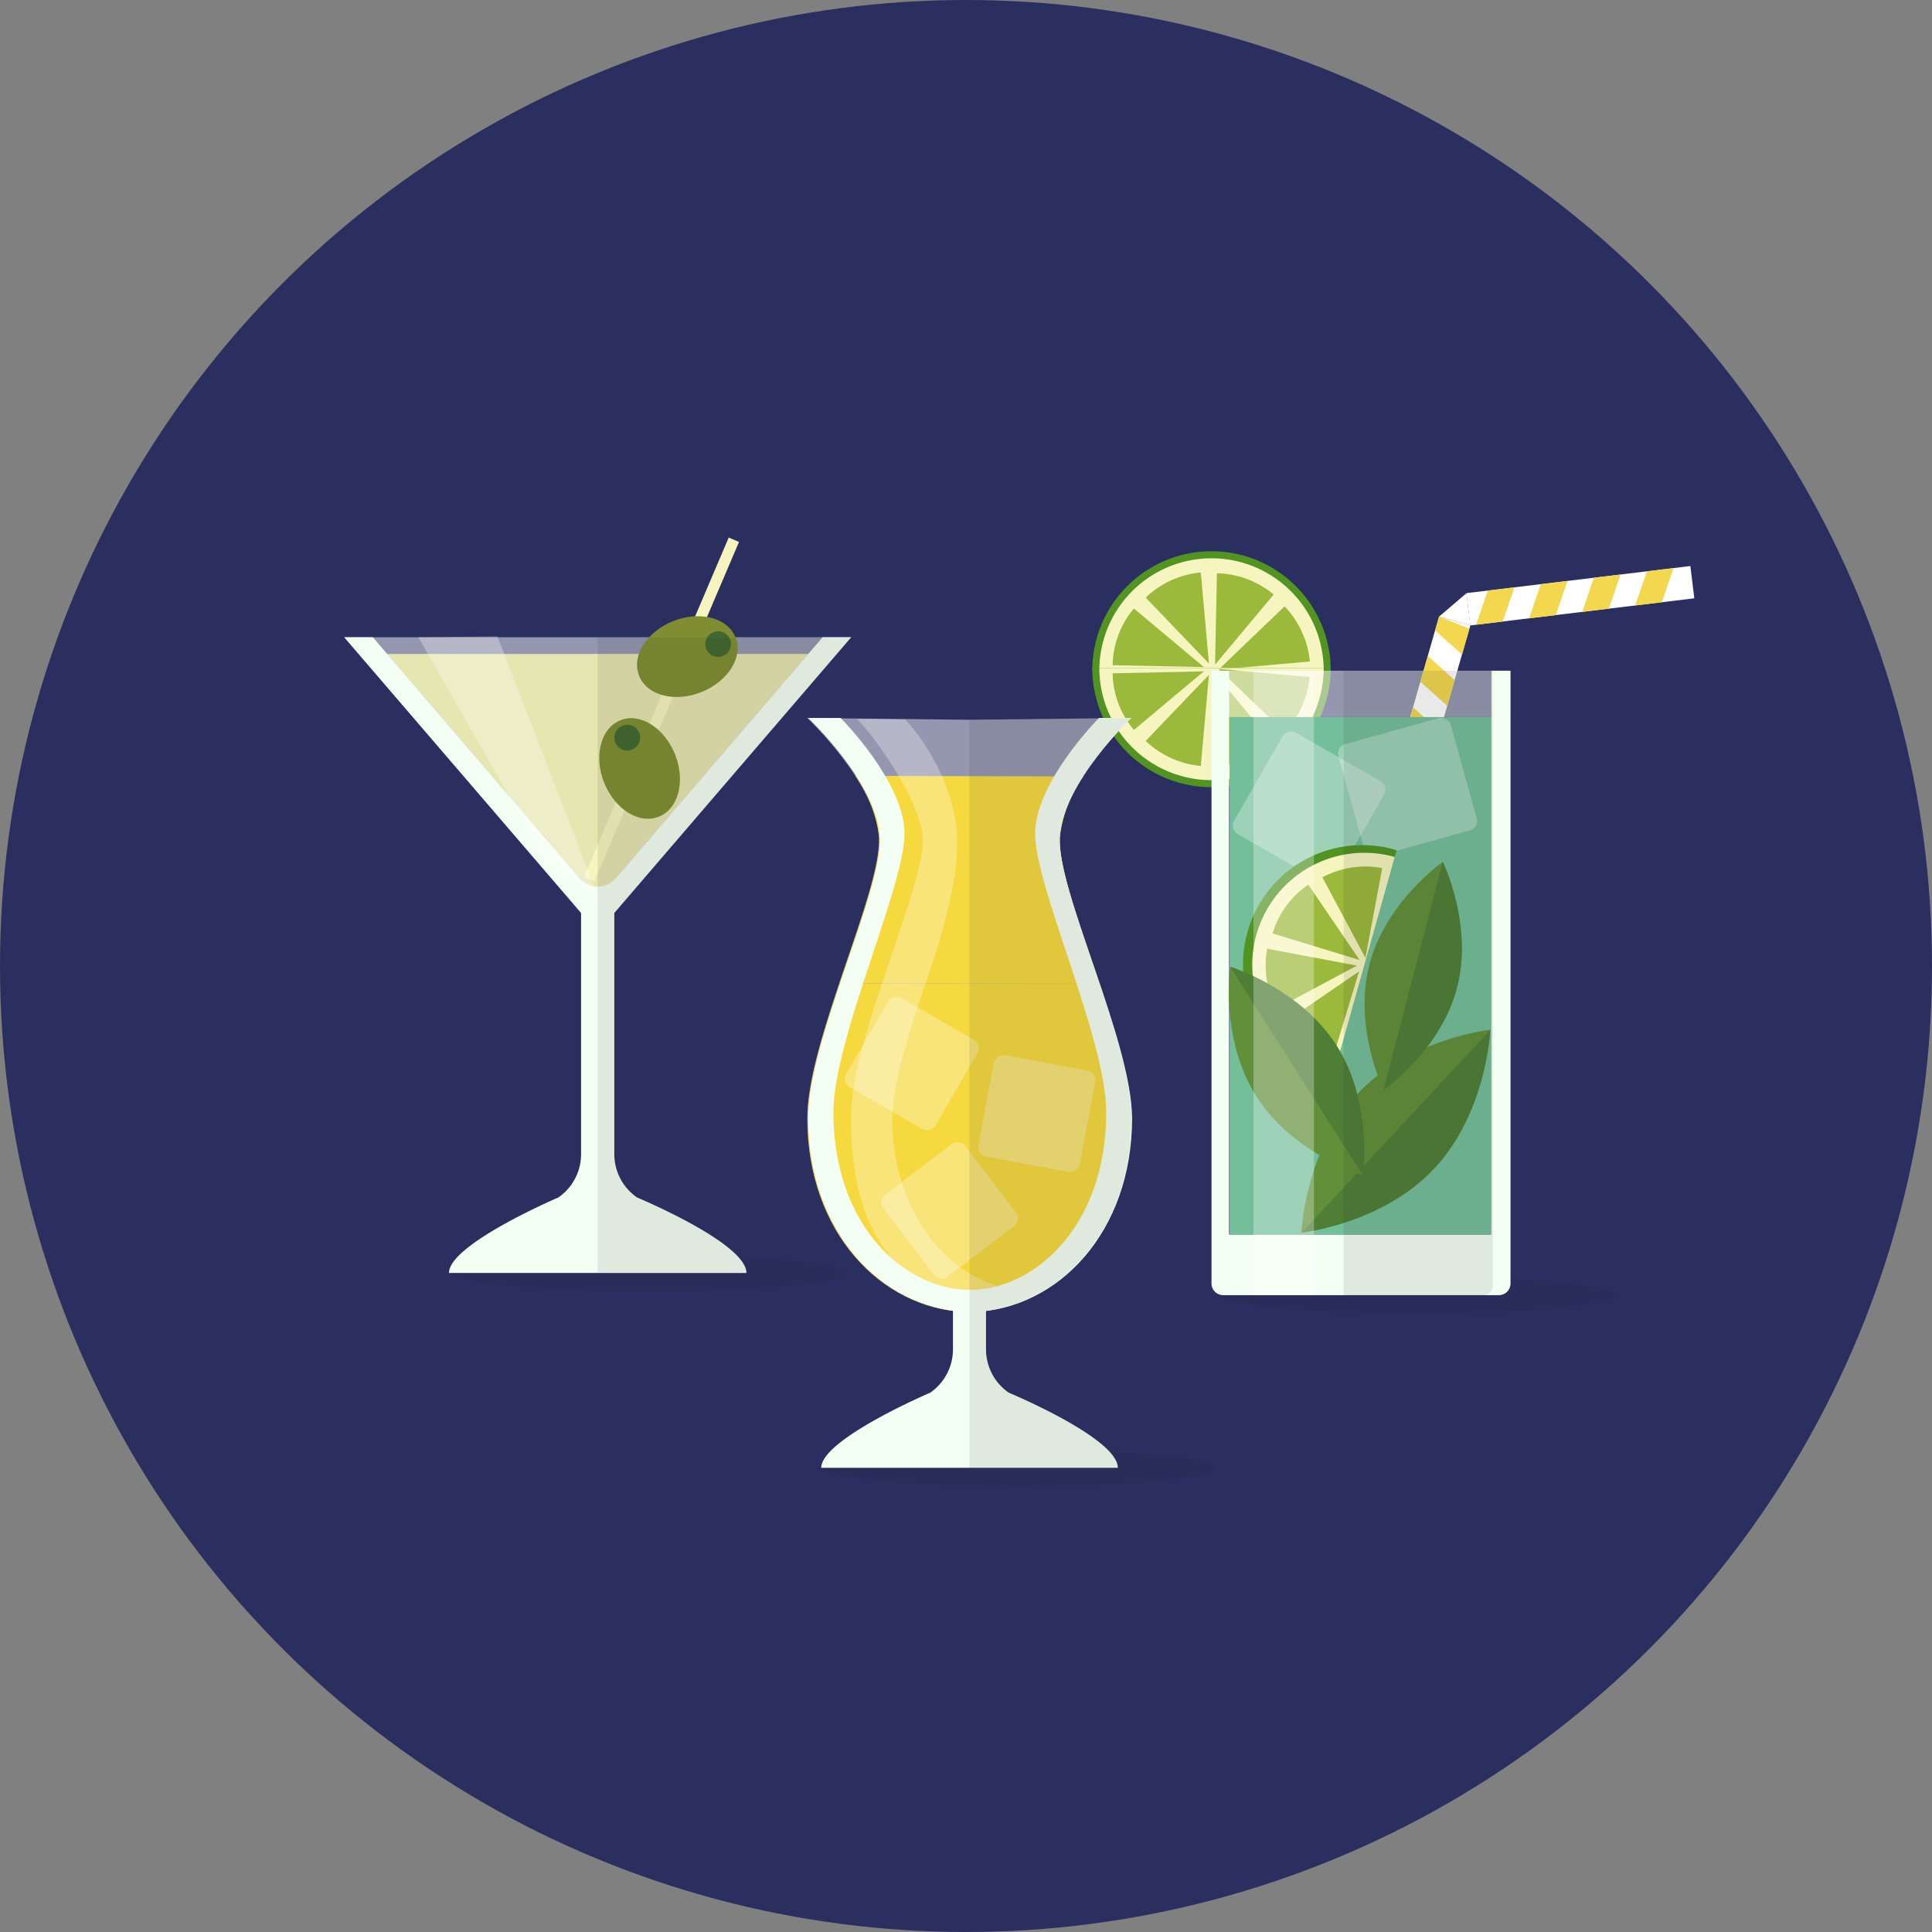 <svg xmlns="http://www.w3.org/2000/svg" viewBox="0 0 238.36 238.36"><rect x="0" y="0" width="238.36" height="238.36" fill="#808080" stroke="none"/><defs><style>.cls-1{fill:#2a2f60;}.cls-2{fill:#231f20;opacity:0.1;}.cls-3{fill:#519422;}.cls-4{fill:#f6f5bf;}.cls-5{fill:#9bb93b;}.cls-12,.cls-6,.cls-7{fill:#fff;}.cls-6{opacity:0.5;}.cls-8{fill:#007ea9;}.cls-9{fill:#f2d74f;}.cls-10{fill:#73bf9a;}.cls-11{fill:#f4fff3;}.cls-12,.cls-19{opacity:0.3;}.cls-13{fill:#628f39;}.cls-14{fill:#4f7e36;}.cls-15{fill:#e6e6b0;}.cls-16{fill:#808e31;}.cls-17{fill:#42682f;}.cls-18{fill:#f5d93f;}</style></defs><title>drinks</title><g id="Layer_2" data-name="Layer 2"><g id="Layer_1-2" data-name="Layer 1"><circle class="cls-1" cx="119.18" cy="119.18" r="119.18"/><path class="cls-2" d="M199.32,159.79c0,1.25-10.9,2.26-24.34,2.26s-24.33-1-24.33-2.26,10.9-2.25,24.33-2.25S199.32,158.55,199.32,159.79Z"/><path class="cls-3" d="M134.76,82.72a14.71,14.71,0,0,1,29.42,0"/><path class="cls-4" d="M135.63,82.72a13.84,13.84,0,0,1,27.68,0"/><path class="cls-5" d="M150.35,82.61l8.13-7.8a11.19,11.19,0,0,1,2.13,3.13,11.38,11.38,0,0,1,1,3.67Z"/><path class="cls-5" d="M149.91,82l.23-11.27a11.25,11.25,0,0,1,7,2.62Z"/><path class="cls-5" d="M149.15,81.86l-7.8-8.13a11.3,11.3,0,0,1,6.8-3.1Z"/><path class="cls-5" d="M148.53,82.3l-11.26-.23a11,11,0,0,1,.71-3.72,11.24,11.24,0,0,1,1.91-3.28Z"/><path class="cls-3" d="M134.76,82.41a14.71,14.71,0,0,0,29.42,0"/><path class="cls-4" d="M135.63,82.41a13.84,13.84,0,0,0,27.68,0"/><path class="cls-5" d="M150.35,82.53l8.13,7.8a11.21,11.21,0,0,0,3.09-6.8Z"/><path class="cls-5" d="M149.91,83.15l.23,11.27a11.34,11.34,0,0,0,7-2.63Z"/><path class="cls-5" d="M149.15,83.27l-7.8,8.14a11.37,11.37,0,0,0,6.8,3.09Z"/><path class="cls-5" d="M148.53,82.83l-11.26.24a11,11,0,0,0,.71,3.72,11.19,11.19,0,0,0,1.91,3.27Z"/><rect class="cls-6" x="149.47" y="82.75" width="36.84" height="5.72"/><rect class="cls-7" x="168.68" y="75.37" width="4.01" height="63.78" transform="translate(305.13 257.46) rotate(-163.98)"/><polygon class="cls-7" points="180.92 73.19 177.56 76.06 181.41 77.17 180.92 73.19"/><polygon class="cls-8" points="161.6 131.63 164.91 134.6 164 137.78 160.69 134.81 161.6 131.63"/><polygon class="cls-8" points="163.42 125.29 166.74 128.26 165.82 131.45 162.5 128.48 163.42 125.29"/><polygon class="cls-8" points="165.24 118.96 168.56 121.92 167.64 125.11 164.32 122.14 165.24 118.96"/><polygon class="cls-8" points="167.06 112.62 170.37 115.59 169.46 118.77 166.14 115.81 167.06 112.62"/><polygon class="cls-8" points="168.88 106.28 172.19 109.25 171.28 112.44 167.96 109.47 168.88 106.28"/><polygon class="cls-8" points="170.7 99.95 174.01 102.91 173.1 106.1 169.78 103.13 170.7 99.95"/><polygon class="cls-8" points="172.52 93.61 175.83 96.58 174.92 99.76 171.6 96.8 172.52 93.61"/><polygon class="cls-9" points="174.34 87.27 177.65 90.24 176.74 93.43 173.42 90.46 174.34 87.27"/><polygon class="cls-9" points="176.16 80.94 179.47 83.91 178.56 87.09 175.24 84.12 176.16 80.94"/><polygon class="cls-9" points="177.56 76.06 181.29 77.57 180.38 80.75 177.06 77.79 177.56 76.06"/><rect class="cls-7" x="192.98" y="59.58" width="4.01" height="27.84" transform="translate(145.43 275.9) rotate(-96.9)"/><polygon class="cls-9" points="186.84 72.47 185.4 76.68 182.11 77.08 183.55 72.87 186.84 72.47"/><polygon class="cls-9" points="193.39 71.68 191.94 75.89 188.65 76.29 190.09 72.08 193.39 71.68"/><polygon class="cls-9" points="199.93 70.89 198.49 75.09 195.2 75.49 196.64 71.28 199.93 70.89"/><polygon class="cls-9" points="206.47 70.09 205.03 74.3 201.74 74.7 203.19 70.49 206.47 70.09"/><rect class="cls-10" x="151.7" y="88.47" width="32.38" height="63.86"/><path class="cls-11" d="M184,82.75v69.58H151.64V82.75h-2.17v75.6a1.44,1.44,0,0,0,1.45,1.44h34a1.44,1.44,0,0,0,1.44-1.44V82.75Z"/><rect class="cls-12" x="153.92" y="93.09" width="14.38" height="14.38" rx="1.19" transform="matrix(0.5, -0.87, 0.87, 0.5, -6.29, 189.67)"/><rect class="cls-12" x="166.47" y="89.93" width="14.38" height="14.38" rx="1.19" transform="translate(-19.67 50.08) rotate(-15.54)"/><path class="cls-13" d="M177,144.05c-6.43,6.91-16.44,8-16.44,8s.41-10.07,6.83-17,16.44-8,16.44-8S183.45,137.15,177,144.05Z"/><path class="cls-14" d="M183.86,127.08s-.41,10.07-6.83,17-16.44,8-16.44,8"/><path class="cls-3" d="M164.36,133.21a14.71,14.71,0,1,1,7.95-28.32"/><path class="cls-4" d="M164.59,132.38a13.84,13.84,0,0,1,7.49-26.65"/><path class="cls-5" d="M168.46,118.18l-5.31-9.94a11.25,11.25,0,0,1,7.38-1.14Z"/><path class="cls-5" d="M167.74,118.44,157,115.16a11.46,11.46,0,0,1,1.69-3.39,11.33,11.33,0,0,1,2.72-2.63Z"/><path class="cls-5" d="M167.42,119.13l-9.94,5.31a11.16,11.16,0,0,1-1.2-3.6,11.48,11.48,0,0,1,.06-3.79Z"/><path class="cls-5" d="M167.68,119.84l-3.28,10.79a11.48,11.48,0,0,1-3.39-1.7,11.33,11.33,0,0,1-2.63-2.72Z"/><path class="cls-13" d="M179.77,121.82c-2,7.77-9.06,12.67-9.06,12.67s-3.78-7.7-1.76-15.48S178,106.34,178,106.34,181.78,114.05,179.77,121.82Z"/><path class="cls-14" d="M178,106.34s3.77,7.71,1.76,15.48-9.06,12.67-9.06,12.67"/><path class="cls-13" d="M164.9,129c4.52,7.11,3.24,16,3.24,16s-8.61-2.62-13.13-9.72-3.24-16-3.24-16S160.38,121.9,164.9,129Z"/><path class="cls-14" d="M151.77,119.28s8.61,2.62,13.13,9.73,3.24,16,3.24,16"/><rect class="cls-12" x="154.65" y="82.75" width="7.46" height="77.04"/><path class="cls-2" d="M165.77,82.75h18.42a0,0,0,0,1,0,0v75.86a1.19,1.19,0,0,1-1.19,1.19H165.77a0,0,0,0,1,0,0v-77a0,0,0,0,1,0,0Z"/><path class="cls-2" d="M104.28,157.05c0,1.24-10.9,2.25-24.34,2.25s-24.33-1-24.33-2.25,10.89-2.26,24.33-2.26S104.28,155.8,104.28,157.05Z"/><polygon class="cls-6" points="73.74 115.04 105.02 78.62 42.47 78.62 73.74 115.04"/><polygon class="cls-15" points="73.74 110.94 99.73 80.68 47.76 80.68 73.74 110.94"/><rect class="cls-4" x="80.93" y="64.77" width="1.38" height="45.5" transform="translate(40.86 -25) rotate(23.09)"/><path class="cls-16" d="M90.74,78.63c1,2.41-.91,5.43-4.19,6.75s-6.73.44-7.7-2,.91-5.43,4.2-6.75S89.78,76.23,90.74,78.63Z"/><path class="cls-17" d="M90.08,78.9A1.58,1.58,0,1,1,88,78,1.59,1.59,0,0,1,90.08,78.9Z"/><path class="cls-16" d="M76.53,88.87c2.4-1,5.43.91,6.75,4.19s.44,6.73-2,7.7-5.42-.91-6.74-4.19S74.12,89.83,76.53,88.87Z"/><path class="cls-17" d="M76.8,89.54A1.58,1.58,0,0,1,78,92.47a1.58,1.58,0,1,1-1.18-2.93Z"/><path class="cls-11" d="M101.49,78.62,75.93,108.38a2.89,2.89,0,0,1-4.38,0L46,78.62H42.47L73.74,115,105,78.62Z"/><path class="cls-11" d="M92.09,157.05c0-3.69-13.49-9.31-13.49-9.31a6.49,6.49,0,0,1-2.81-5.35v-30.5h-4.1v30.5a6.49,6.49,0,0,1-2.81,5.35s-13.49,5.77-13.49,9.31Z"/><polygon class="cls-12" points="51.62 78.62 67.42 106.32 73.74 110.53 61.37 78.51 51.62 78.62"/><path class="cls-2" d="M78.6,147.74a6.49,6.49,0,0,1-2.81-5.35V112.66l29.23-34H73.74V115h0v42H92.09C92.09,153.36,78.6,147.74,78.6,147.74Z"/><path class="cls-2" d="M150.19,181.09c0,1.25-10.89,2.26-24.33,2.26s-24.33-1-24.33-2.26,10.89-2.25,24.33-2.25S150.19,179.85,150.19,181.09Z"/><path class="cls-6" d="M130.75,103.33c.31-6.72,8.84-14.75,8.84-14.75l-20,.22-20-.22s8.53,8,8.84,14.75-8.84,25-8.84,34.62c0,14,9.07,23.5,19.52,23.91l.23,0h.46l.24,0c10.44-.41,19.51-9.87,19.51-23.91C139.59,128.28,130.43,110.05,130.75,103.33Z"/><path class="cls-18" d="M135.65,121.29c2,6.07,3.94,12.25,3.94,16.66,0,14-9.07,23.5-19.51,23.91l-.24,0h-.46l-.23,0C108.7,161.45,99.63,152,99.63,138c0-4.39,1.89-10.56,3.93-16.61"/><path class="cls-18" d="M103.56,121.34c2.44-7.26,5.09-14.35,4.91-18a16.47,16.47,0,0,0-2.93-7.62l28.1.07a16.41,16.41,0,0,0-2.89,7.55c-.17,3.66,2.46,10.72,4.9,18"/><g class="cls-19"><path class="cls-7" d="M123.52,160.85C111,160.37,105,152.54,105,138c0-5.54,2.58-13.09,5.07-20.4,1.92-5.61,3.9-11.42,3.78-14.1-.22-4.65-6-12.76-8.12-14.81l5.9.07c1,.89,6.1,7,6.45,14.5.17,3.65-.93,9.36-3.19,16s-4.8,14.06-4.8,18.76c0,11.81,7.34,21,17.07,21.37Z"/></g><path class="cls-11" d="M130.75,103.33c.31-6.72,8.84-14.75,8.84-14.75l-4,0c-.46.46-7.63,7.81-7.88,14-.25,6.4,8.77,25.46,8.77,34.66,0,13.37-8.1,21.53-16.46,21.91l-.19,0h-.36l-.19,0c-8.36-.38-16.46-8.54-16.46-21.91,0-9.2,9-28.26,8.77-34.66-.25-6.19-7.42-13.54-7.88-14l-4,0s8.53,8,8.84,14.75-8.84,25-8.84,34.62c0,14,9.07,23.5,19.52,23.91l.23,0h.46l.24,0c10.44-.41,19.51-9.87,19.51-23.91C139.59,128.28,130.43,110.05,130.75,103.33Z"/><path class="cls-11" d="M137.91,181.09c0-3.67-13.46-9.27-13.46-9.27a6.5,6.5,0,0,1-2.8-5.34v-7.32h-4.08v7.32a6.5,6.5,0,0,1-2.8,5.34s-13.45,5.75-13.45,9.27Z"/><rect class="cls-12" x="106.14" y="124.86" width="12.72" height="12.72" rx="1.19" transform="translate(-57.39 163.03) rotate(-60)"/><rect class="cls-12" x="110.8" y="142.97" width="12.72" height="12.72" rx="1.19" transform="translate(-66.49 101.38) rotate(-37.25)"/><rect class="cls-12" x="121.54" y="131.02" width="12.72" height="12.72" rx="1.19" transform="translate(-30.65 237.83) rotate(-79.4)"/><path class="cls-2" d="M119.61,181.09h18.3c0-3.67-13.46-9.27-13.46-9.27a6.5,6.5,0,0,1-2.8-5.34v-4.76c9.77-1.24,17.94-10.44,17.94-23.77,0-9.67-9.16-27.9-8.84-34.62s8.84-14.75,8.84-14.75l-20,.22"/></g></g></svg>